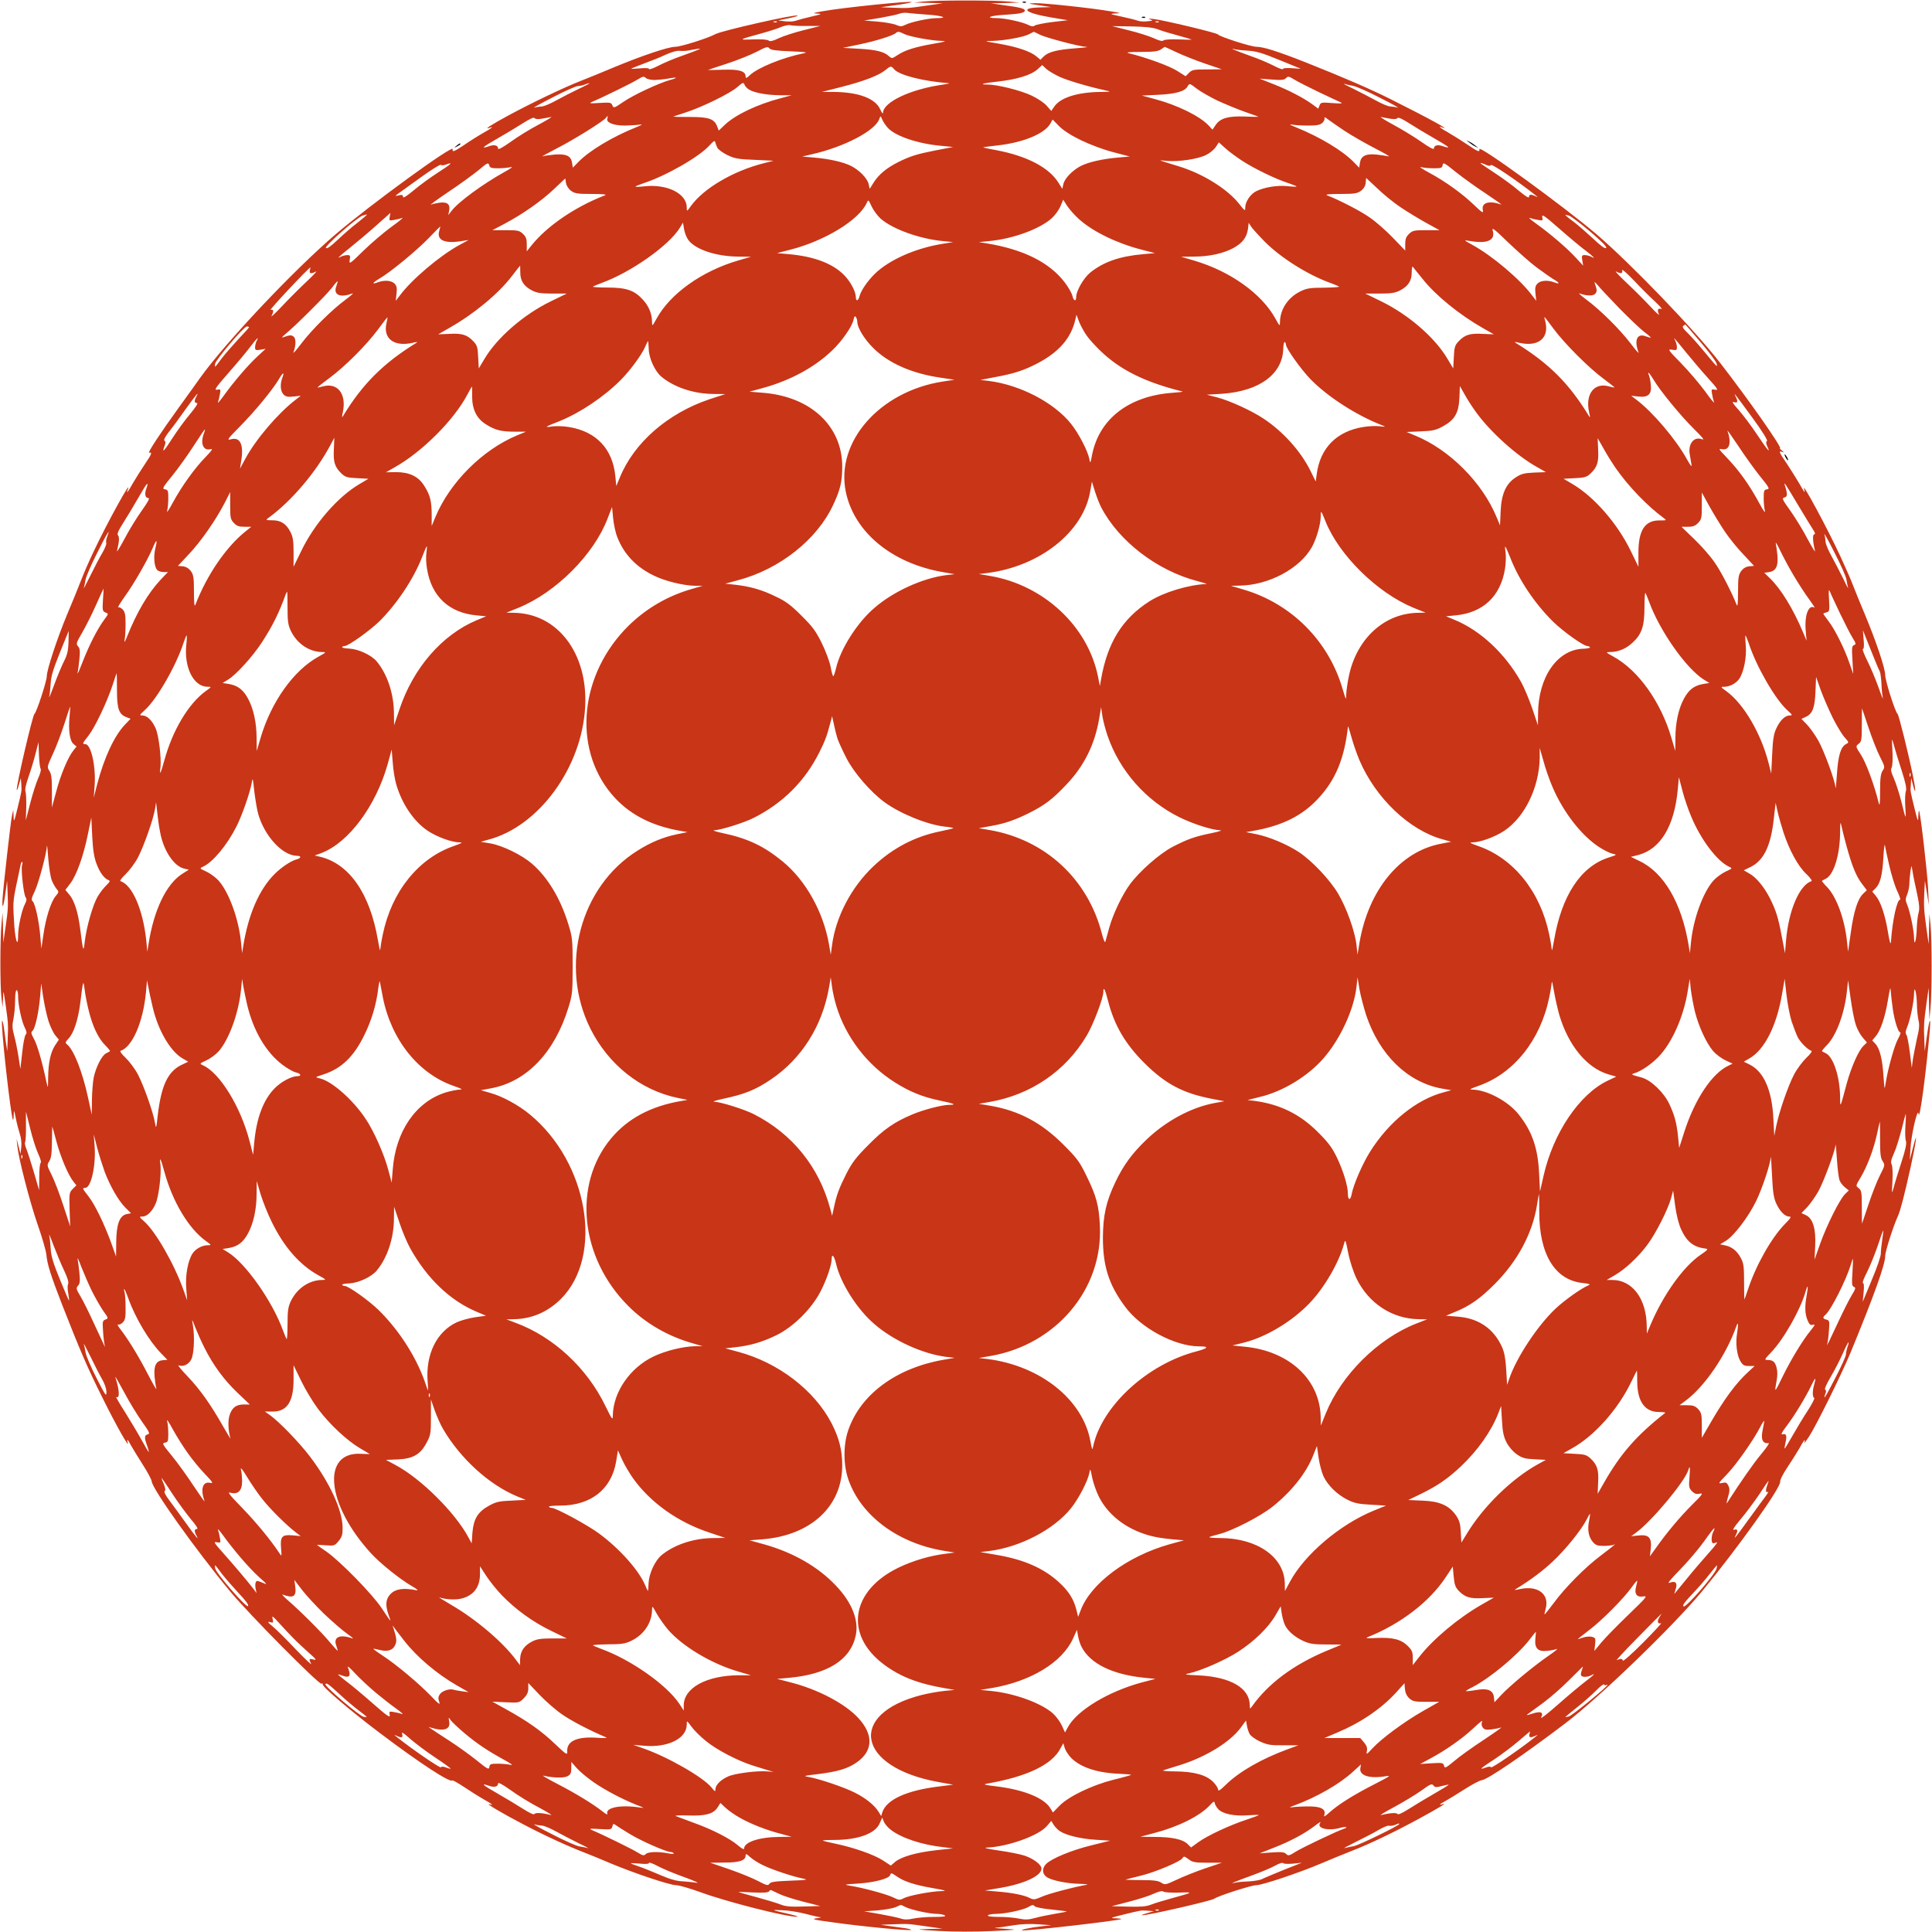 <?xml version="1.0" encoding="utf-8"?>
<!-- Generator: Adobe Illustrator 22.0.0, SVG Export Plug-In . SVG Version: 6.00 Build 0)  -->
<svg version="1.1" id="Calque_1" xmlns="http://www.w3.org/2000/svg" xmlns:xlink="http://www.w3.org/1999/xlink" x="0px" y="0px"
	 viewBox="0 0 1280 1280" style="enable-background:new 0 0 1280 1280;" xml:space="preserve">
<style type="text/css">
	.st0{fill:#C93517;}
</style>
<g transform="translate(0,1280) scale(0.1,-0.1)">
	<path class="st0" d="M6120,12790l-65-7l95-2l95-3l-105-15c-125-18-124-18-225-14l-80,3l99,14c54,7,101,16,105,20
		c11,11-465-37-592-61c-62-11-67-13-32-15c35-1,30-4-40-20c-44-10-91-23-105-28s-45-6-70-3l-45,6l70,14c39,8,65,16,59,18
		c-25,8-501-100-544-123c-49-27-230-84-266-84c-46,0-221-59-404-135c-74-31-173-72-220-90c-111-43-324-145-480-229
		c-118-64-169-97-127-83c32,12,17-1-40-33c-32-18-91-55-130-82c-66-44-78-48-74-26c5,33-547-369-774-563c-280-239-734-721-901-955
		c-16-23-79-111-140-195c-121-167-208-300-196-298c22,4,18-8-26-73c-27-40-64-99-82-130c-31-56-46-75-34-43c35,91-139-224-226-410
		c-29-60-67-148-85-195s-58-145-89-218c-67-160-136-370-136-412c0-32-68-241-82-250c-12-9-120-470-117-504c1-6,7,9,14,34l13,45l3-40
		c3-49,4-40-25-160c-22-91-25-96-26-55l-2,45l-9-40c-9-45-56-460-62-547c-5-82,6-61,19,35l11,82l3-70c4-105,4-121-13-235l-15-105
		l-2,100l-3,100l-7-75c-10-100-10-419,0-495l7-60l3,60c2,60,2,60,17-40c17-122,18-130,14-230l-3-80l-9,60c-4,33-11,80-14,103
		c-4,24-9,42-11,39c-12-11,58-642,72-656c2-2,5,13,5,35c1,34,3,31,14-26c7-36,20-83,27-105c8-23,12-60,9-85l-5-45l-13,50l-13,50
		l5-49c9-84,81-365,135-521c29-82,54-170,57-195c6-67,28-136,103-330c121-309,169-421,271-625c87-176,181-342,165-292
		c-9,28,2,20,20-16c9-17,44-74,77-126c33-51,61-103,62-115c2-48,292-455,521-731c126-152,589-619,604-610c6,4,9,2,8-4
		c-4-16,184-176,383-326c260-196,460-327,476-311c3,3,37-17,77-43c39-26,97-63,129-81c58-32,71-44,40-34c-36,12,81-58,219-130
		c144-76,303-149,413-191c33-13,110-44,170-70c153-64,393-145,435-145c19,0,91-21,160-46c173-64,575-166,643-163c12,0-16,9-63,20
		c-114,26-116,27-35,23c39-1,106-12,149-23c44-12,89-22,100-23c12,0,1-4-24-7c-38-5-21-10,115-28c183-26,505-57,512-49
		c3,2-15,7-39,11c-23,3-70,10-103,14l-60,9l80,3c101,4,100,4,225-14l105-15l-95-2c-89-3-85-4,68-13c99-6,237-6,350-1
		c179,9,183,9,92,15c-52,3-81,6-64,7s69,8,115,16c55,9,114,11,169,7l85-6l-71-8c-65-7-143-24-119-26c45-4,644,65,654,75
		c2,2-16,4-40,5c-38,0-30,4,56,25c120,29,111,28,160,25l40-3l-45-13c-25-7-40-13-34-14c31-3,463,96,480,110c21,17,245,89,276,89
		c40,0,282,81,433,145c61,26,148,62,195,80c119,46,276,121,443,211c142,77,200,113,165,101c-29-10-20,1,15,19c17,9,74,44,126,77
		c51,33,105,62,119,63c37,4,271,163,552,376c223,169,715,644,904,872c242,293,527,693,520,729c-2,11,18,50,45,91c26,39,63,97,81,128
		c32,59,44,72,34,41c-3-10,10,7,30,37c50,77,215,411,277,560c159,387,229,582,229,640c0,29,55,201,85,265c16,36,43,140,84,325
		c37,169,48,256,17,135l-23-90l4,70c4,93,49,286,54,235c6-56,50,271,74,550c9,105-3,82-19-36l-14-99l-3,75c-4,96-3,114,14,240
		l15,105l2-105l3-105l7,75c10,98,10,465,0,555l-7,70l-3-100l-2-100l-15,105c-17,126-18,144-14,240l4,75l13-80l13-80l-5,110
		c-5,106-51,505-60,514c-2,2-4-16-5-40c0-38-4-30-25,56c-29,120-28,111-24,160l2,40l13-50c19-71,18-29-1,63c-28,141-94,406-102,412
		c-15,10-82,220-82,257c0,45-59,221-135,403c-31,74-68,164-81,199c-13,34-50,118-81,185c-85,184-263,514-240,444c11-33-1-18-33,40
		c-18,31-55,89-81,129c-54,79-57,88-31,79c14-5,14-4-2,9c-11,8-17,15-13,15c18,0-209,324-396,565c-169,219-593,659-822,855
		c-214,182-778,593-774,562c4-22-8-18-73,26c-40,27-99,64-130,82c-54,30-77,49-43,36c68-26-88,60-340,186c-131,66-311,144-560,243
		c-190,75-285,105-331,105c-35,0-245,67-255,82c-6,10-360,95-426,102c-32,4-40,3-23-3c22-7,20-8-17-12c-24-3-53-1-65,4
		c-13,5-61,17-108,27c-79,17-82,19-40,21c41,1,38,3-32,14c-126,22-440,55-499,54c-54-2-54-2,26-14l80-12l-70-2c-146-3-107-37,77-68
		l103-17l-103-12c-57-7-109-18-116-23c-9-8-22-7-44,4c-39,20-155,45-209,45c-83,0-42,17,55,22c97,6,132,13,132,28c0,13-35,22-135,35
		l-90,13l95,2l95,3l-75,7C6587,12799,6208,12799,6120,12790z M6143,12703c98-6,145-23,65-23c-54,0-170-25-209-44c-26-13-34-13-64,0
		c-19,7-73,17-122,21l-88,7l103,17c57,10,115,22,130,28s41,8,57,5C6032,12712,6089,12707,6143,12703z M5147,12654c-3-3-12-4-19-1
		c-8,3-5,6,6,6C5145,12660,5151,12657,5147,12654z M7677,12654c-3-3-12-4-19-1c-8,3-5,6,6,6C7675,12660,7681,12657,7677,12654z
		 M5345,12628h90l-111-28c-60-15-134-39-164-53c-39-19-58-23-67-16c-7,7-49,10-103,8c-101-4-98-2,45,37c55,15,118,35,140,45
		c22,9,49,15,60,12S5296,12627,5345,12628z M7670,12606c25-10,85-28,134-41s90-26,91-27c2-2-37-1-87,1c-52,2-94-1-100-7
		c-7-7-28-2-64,15c-29,13-104,37-165,52l-111,28l128-2C7588,12623,7638,12618,7670,12606z M5990,12575c33-17,181-45,249-46
		c37-1,26-5-55-19c-121-21-191-43-239-76c-35-23-36-23-56-6c-30,29-85,43-199,49l-105,6l110,23c110,23,221,58,240,75
		C5948,12593,5956,12592,5990,12575z M6890,12570c40-20,262-79,310-81c14-1-20-5-75-9c-121-9-180-24-210-54l-22-22l-26,22
		c-38,33-127,63-246,84c-104,18-105,18-46,19c79,2,206,25,242,44c15,8,29,15,31,16C6849,12590,6869,12581,6890,12570z M5237,12460
		c100-4,119-7,88-13c-139-28-304-95-357-145c-22-21-28-22-28-9c0,36-43,49-150,45c-55-1-100-3-100-2s57,20,128,43
		c70,23,159,59,197,79c61,32,72,35,82,22C5106,12469,5138,12464,5237,12460z M7794,12454c42-20,127-54,189-75l112-38l-98-1
		c-88,0-100-2-120-23l-22-22l-57,36c-50,32-207,89-318,116c-25,6-4,9,77,9c86,0,117,4,135,17c13,9,24,16,24,16
		C7717,12490,7752,12474,7794,12454z M4625,12470c-11-5-60-23-110-41c-49-17-118-46-152-64c-35-18-63-28-63-22s-22,8-61,4
		c-33-3-59-4-57-2s40,17,84,34c44,16,110,42,145,59c40,18,77,28,95,25c16-2,49,0,74,6C4638,12480,4650,12481,4625,12470z
		 M8270,12464c51-3,94-15,200-59c74-30,140-57,145-59c6-2-18-1-52,2c-40,3-63,1-63-5s-28,4-62,22c-35,18-103,47-153,64
		c-100,36-147,56-105,45C8194,12470,8234,12466,8270,12464z M7020,12291c59-26,183-63,300-89c45-10,44-10-29-11
		c-153-2-266-38-306-97l-20-29l-30,34c-16,19-62,50-101,68c-71,34-227,73-293,73c-60,0-28,9,73,20c124,14,218,43,259,80l32,29l25-24
		C6944,12332,6984,12308,7020,12291z M5925,12340c35-39,196-79,360-91c11-1-7-5-40-10c-213-30-394-116-395-187c0-9-9,2-19,25
		c-33,71-142,112-304,114h-82l130,33c149,38,247,76,290,111C5902,12365,5903,12365,5925,12340z M4338,12270c26,1,67,5,92,10
		c58,11,64,5,9-10c-72-20-241-98-309-145c-62-42-65-43-73-23c-7,19-13,20-85,16c-60-4-72-3-52,6c76,32,271,128,304,149
		c34,21,42,23,54,11C4286,12276,4311,12270,4338,12270z M8735,12191c66-31,131-62,145-68c20-9,9-10-52-6c-73,6-78,5-86-16l-8-21
		l-34,25c-59,44-158,96-259,136l-96,38l81-6c65-5,83-3,95,10s18,12,54-10C8597,12259,8669,12223,8735,12191z M4962,12207
		c34-22,118-37,206-38h77l-70-19c-158-41-304-111-374-178l-39-37l-10,26c-19,51-54,64-179,64c-62,0-113,1-113,2s37,13,83,28
		c113,37,294,126,342,168c36,31,41,33,47,17C4936,12229,4949,12215,4962,12207z M3834,12211c-44-21-112-56-150-77s-80-39-94-39
		c-14-1-36-4-50-8s40,26,120,67c80,42,156,76,170,76c14,1,34,5,45,10s25,9,30,9C3911,12249,3879,12232,3834,12211z M8065,12134
		c50-23,130-56,180-74c49-17,90-32,92-33c1-2-39-1-90,1c-111,4-162-11-193-56l-21-31l-24,26c-58,63-208,137-359,177l-85,23l110,5
		c118,6,176,23,194,57c11,20,13,20,59-16C7954,12193,8016,12158,8065,12134z M8965,12231c22-4,103-40,180-80c77-39,129-68,115-64
		s-36,7-50,8c-14,0-56,18-94,39s-106,56-150,78c-45,21-72,36-61,33C8916,12241,8943,12235,8965,12231z M3586,12013c22,3,50,9,64,12
		c14,4-22-19-80-50c-58-30-142-82-187-115c-54-38-83-54-83-44c0,21-25,28-61,15c-59-20-40-4,58,52c54,31,129,76,168,101
		c44,28,72,41,76,34S3563,12009,3586,12013z M4024,12016c-11-28,41-48,117-48c39,1,85,4,103,7c17,3,4-5-29-18
		c-159-64-312-156-385-232l-35-36l-5,33c-7,45-39,60-115,54c-33-3-69-8-80-12c-11-3,34,22,100,56c115,59,307,180,320,200
		C4024,12035,4030,12032,4024,12016z M5884,11951c51-54,201-104,351-117l80-8l-115-22c-126-25-169-38-251-79c-75-38-127-81-160-133
		l-27-43l-7,31c-8,38-61,92-115,120c-51,26-143,47-245,56l-80,7l60,14c219,49,426,158,451,236c7,21,8,21,19-5
		C5851,11993,5869,11967,5884,11951z M8908,11933c46-30,136-82,200-115s106-57,92-54s-50,9-80,12c-71,7-103-9-110-54l-5-33l-35,36
		c-73,76-226,168-385,232c-35,14-47,21-28,18c18-4,66-7,108-7c59,0,81,4,96,18c11,10,17,24,14,32s6,5,22-8
		C8813,11998,8862,11964,8908,11933z M9214,12013c23-4,41-2,45,5s32-6,76-34c39-25,114-70,168-101c98-56,117-72,58-52
		c-36,13-61,6-61-15c0-9-29,6-80,42c-44,31-128,83-188,115c-59,32-96,56-82,52C9164,12022,9192,12016,9214,12013z M7164,11870
		c58-28,148-62,211-78l110-29l-80-7c-102-9-194-30-245-56c-54-28-107-82-115-120l-7-31l-27,43c-64,100-209,175-410,213
		c-47,8-86,17-87,18c-2,2,43,8,99,14c167,19,307,77,345,143l16,28l44-45C7046,11935,7099,11901,7164,11870z M4752,11822
		c6-12,36-34,66-49c48-23,71-28,181-32l126-6l-67-17c-200-51-395-165-480-282c-28-39-28-39-28-11c0,92-127,156-277,141
		c-35-4-63-5-63-2c0,2,24,12,53,22c150,49,370,175,438,251c24,27,35,34,37,23C4740,11852,4746,11835,4752,11822z M8231,11734
		c78-51,224-122,307-148c28-10,52-19,52-21c0-3-28-2-63,2c-67,6-148-7-203-33c-39-19-74-70-74-109c0-25-2-24-40,24
		c-78,99-240,200-400,249c-149,46-141,42-80,36c78-7,207,12,260,39c25,12,54,36,65,53l20,31l42-38C8141,11797,8192,11759,8231,11734
		z M3301,11685c29,0,68,4,84,8c17,4-2-10-42-32c-144-80-308-200-352-259l-21-27l6,31c8,41-14,58-64,51c-20-3-46-8-57-13
		c-11-4,41,34,115,84c74,49,164,115,200,144c59,50,65,53,71,34C3245,11688,3254,11685,3301,11685z M9845,11517c66-44,111-76,100-72
		c-78,28-131,13-121-36c4-24-1-21-57,32c-80,77-190,156-297,214c-47,25-71,42-55,38c17-5,55-8,85-8c49,0,55,2,58,22
		c3,19,11,15,85-45C9688,11626,9779,11560,9845,11517z M2955,11710c51,19,36,4-53-53c-48-31-120-83-160-117c-48-40-72-55-72-44
		c0,12-6,15-27,10c-27-6-27-5-8,9c11,8,79,57,150,108c72,52,133,90,136,85S2938,11704,2955,11710z M9845,11708c19-8,28-9,33-1
		c6,9,180-109,292-198c21-17,22-18,3-9c-30,14-43,13-43-5c0-10-25,6-67,41c-36,31-107,83-157,116s-93,62-95,64
		C9803,11724,9819,11720,9845,11708z M3783,11536c25-18,42-21,138-21c73,0,102-3,87-9c-197-76-382-202-486-331l-32-40v46
		c0,36-5,51-26,70c-23,22-34,24-114,24h-88l82,43c123,66,241,149,325,228l76,72l5-31C3753,11570,3767,11548,3783,11536z M9276,11429
		c44-30,120-76,170-104l91-50h-88c-79,0-90-2-113-24c-20-19-26-34-26-68v-43l-81,84c-44,46-113,107-154,135c-62,44-203,116-283,147
		c-15,6,14,9,87,9c95,0,113,3,138,21c18,14,29,32,31,53l3,32l74-69C9165,11513,9233,11458,9276,11429z M5835,11351
		c79-69,256-133,410-148l70-7l-80-13c-176-30-345-106-438-196c-50-49-93-112-103-151c-8-32-24-34-24-3c-1,37-36,103-79,146
		c-76,76-198,122-364,137l-79,7l89,23c227,58,454,196,505,309c11,24,11,24,33-23C5787,11406,5814,11370,5835,11351z M7150,11347
		c91-82,250-159,413-201l89-23l-79-7c-156-14-262-51-350-122c-43-35-93-121-93-161c0-33-17-28-25,7c-4,17-26,56-50,88
		c-101,133-274,220-520,260l-50,8l70,7c158,15,334,80,413,151c22,20,48,56,58,80l18,43l26-41C7085,11414,7120,11373,7150,11347z
		 M2582,11363c-5-25-3-26,29-20c19,3,43,9,54,13s-21-23-72-59c-50-37-134-108-186-159c-90-88-95-91-90-60c5,28,3,32-16,32
		c-12,0-32-5-44-11c-30-16-15-2,73,69c41,33,116,96,165,140c50,44,91,81,91,81C2587,11390,2585,11378,2582,11363z M10506,11139
		c55-42,69-58,35-39c-11,5-30,10-42,10c-19,0-21-4-16-35l6-35l-51,55c-55,60-170,159-263,225c-33,24-51,40-40,36s35-10,54-13
		c32-6,34-5,29,19c-4,22,16,8,114-78C10398,11226,10476,11161,10506,11139z M2430,11376c0-1-28-25-62-52c-35-26-93-77-131-113
		c-46-44-71-61-78-54c-11,11,207,203,244,215c12,3,23,6,25,7C2429,11380,2430,11378,2430,11376z M10535,11266c78-67,113-102,106-109
		s-34,13-84,60c-41,38-99,89-130,113c-32,23-57,44-57,45c0,2,11,0,24-3C10407,11368,10471,11320,10535,11266z M4559,11212
		c45-64,184-111,331-112l85-1l-85-25c-239-70-449-219-540-385c-28-51-30-52-30-24c0,56-21,107-62,151c-56,61-109,79-235,79
		c-56,0-99,3-95,6s30,14,57,24c194,70,445,247,518,364l22,36l7-43C4536,11259,4548,11227,4559,11212z M8380,11198
		c107-107,285-219,435-273c28-10,53-21,57-24s-41-6-100-7c-90,0-114-4-154-23c-85-41-137-120-138-206c0-28-2-27-30,24
		c-91,166-301,315-540,385l-85,25l85,1c102,0,196,21,262,57c60,33,88,70,96,126l5,41l15-24C8297,11286,8338,11241,8380,11198z
		 M2910,11270c-18-62,37-86,150-67l45,7l-61-33c-130-71-316-228-396-336l-26-34l5,47c4,36,2,51-12,66c-20,22-67,26-111,10
		c-44-17-38-4,11,25c71,41,241,181,325,267c41,43,76,78,77,78S2915,11287,2910,11270z M10181,11028c42-31,93-67,113-79
		c42-24,42-35,2-19c-44,16-91,12-111-10c-14-15-16-30-12-66l5-47l-26,34c-80,108-265,264-396,336c-60,33-60,33-21,27
		c119-21,173,3,155,67c-8,26,8,14,103-78C10055,11134,10139,11059,10181,11028z M3447,10995c0-56,24-92,79-120c31-16,59-20,134-20
		h95l-105-51c-180-87-358-242-441-383l-37-62l-4,75c-3,66-7,79-32,105c-41,43-75,54-159,49l-74-3l75,43c162,92,322,224,412,341
		c30,39,55,71,56,71C3446,11040,3447,11020,3447,10995z M9425,10952c87-110,244-237,400-326l72-41l-74,3c-84,5-118-6-159-49
		c-25-26-29-39-32-105l-4-75l-37,62c-84,143-259,294-441,383l-105,51h95c75,0,103,4,134,20c55,28,79,64,79,120c0,25,3,42,7,38
		C9363,11029,9392,10992,9425,10952z M2053,11010c-6-23,8-26,40-9c12,7-15-23-60-65s-119-116-164-164s-77-77-70-65c16,31,14,46-6,40
		c-13-3,242,269,264,282C2057,11030,2056,11021,2053,11010z M10963,10804c34-32,54-55,45-51c-24,8-31-8-17-35c7-13-18,9-55,49
		s-108,111-159,159s-82,82-70,75c32-16,46-14,40,9c-3,10,31-19,75-65C10865,10899,10929,10835,10963,10804z M2228,10903
		c-22-57,26-78,107-47c11,4-9-14-45-41c-92-68-222-197-293-290c-33-44-57-71-53-60c17,45,18,91,2,104c-15,13-26,12-71-4
		c-11-4-4,5,15,21c60,48,270,257,308,306c19,26,37,46,39,45C2238,10935,2234,10920,2228,10903z M10729,10757c64-65,137-135,163-155
		c26-19,46-37,45-39c-2-1-17,3-34,9c-57,22-78-26-47-107c4-11-20,16-53,60c-71,93-201,222-293,290c-36,27-56,45-45,41
		c45-17,91-18,104-2c13,15,12,26-4,71c-4,11,5,4,21-15C10601,10891,10666,10822,10729,10757z M5680,10667c0-38,47-115,105-172
		c100-101,259-171,452-198l87-13l-79-12c-417-65-711-400-641-732c56-267,306-473,646-531l75-13l-60-7c-153-20-345-107-470-215
		c-115-97-227-274-256-401c-7-29-15-53-18-53c-4,0-12,28-18,63c-7,34-33,105-59,157c-39,79-61,109-134,181c-70,70-103,95-171,127
		c-92,45-170,67-269,78l-65,7l85,23c276,73,524,270,630,499c48,102,60,155,60,254c0,270-211,465-528,489l-86,7l98,27
		c177,50,335,136,450,247c66,63,131,157,141,203c5,23,9,27,16,17C5676,10691,5680,10677,5680,10667z M7198,10579c16-24,57-69,89-100
		c132-129,298-211,548-273c5-2-28-6-75-9c-283-23-476-173-524-407c-12-63-13-64-19-30c-11,54-70,168-121,232
		c-113,141-335,257-543,284l-58,7l95,18c129,24,191,44,282,91c144,75,225,168,253,293l7,30l17-46C7159,10644,7181,10603,7198,10579z
		 M2560,10657c-22-100,50-155,170-129c35,8,41,8,26-1c-217-134-356-273-483-483c-8-15-9-8-1,29c24,118-36,194-133,167
		c-18-5-34-8-35-7c-2,1,33,29,78,62c103,76,247,220,323,323c33,45,60,80,62,79C2568,10695,2565,10678,2560,10657z M10294,10620
		c74-99,232-257,328-328c42-31,76-58,74-59c-1-1-17,2-36,7c-97,28-158-50-132-170c8-35,8-41-1-26c-131,215-264,348-483,483
		c-15,9-9,9,26,1c126-27,197,35,167,147C10227,10711,10224,10714,10294,10620z M11266,10534c55-64,102-127,106-141c8-30,12-34-85,82
		c-41,50-91,105-111,124c-26,25-32,37-23,43c6,4,13,8,13,8C11167,10650,11212,10598,11266,10534z M1650,10632c0-3-31-37-69-77
		c-37-40-87-97-111-128c-23-32-43-57-45-57c-1,0-1,9,0,19c2,25,191,248,210,248C1643,10637,1650,10635,1650,10632z M1700,10541
		c-5-11-10-30-10-42c0-19,4-21,35-16l35,6l-55-51c-60-55-159-170-225-263c-24-33-40-51-36-40s10,35,13,54c6,32,5,34-19,29
		c-22-4-8,16,78,114c58,66,123,144,145,174C1703,10561,1719,10575,1700,10541z M11171,10465c40-49,105-126,146-171
		c64-71,70-81,46-76c-25,5-26,3-20-29c3-19,9-43,13-54s-23,21-59,72c-37,50-108,134-159,186c-88,90-91,95-60,90c28-5,32-3,32,16
		c0,12-5,32-11,44C11084,10572,11085,10570,11171,10465z M4298,10489c1-62,40-147,83-184c85-71,216-115,348-115l76-1l-104-34
		c-277-93-501-288-595-520l-23-55l-6,63c-17,182-126,299-309,328c-35,6-83,7-108,4c-58-9-52-4,45,34c137,55,294,160,406,272
		c64,64,142,170,164,223c8,20,17,36,18,36C4295,10540,4297,10517,4298,10489z M8520,10516c0-24,102-167,164-230
		c115-117,304-238,471-303c28-11,28-12-15-7c-25,3-73,1-108-5c-176-28-285-139-308-310l-7-51l-36,73c-65,130-181,258-309,343
		c-77,52-226,120-307,141l-70,18l100,6c249,17,403,130,407,300c1,26,5,46,10,43C8516,10531,8520,10523,8520,10516z M1870,10296
		c-16-44-12-91,10-111c15-14,30-16,66-12l47,5l-34-26c-118-91-264-262-334-392l-35-65l7,45c20,114-5,168-69,149c-27-7-20,3,60,84
		c101,102,216,242,258,312C1874,10334,1887,10340,1870,10296z M10955,10285c42-72,179-239,267-326c58-57,74-77,54-69
		c-53,20-93-30-81-100c3-19,8-48,11-65c4-23-3-15-29,31c-72,132-229,316-336,396l-34,26l47-5c66-8,90,15,83,77c-2,25-8,53-12,63
		C10911,10346,10928,10330,10955,10285z M3128,10175c0-87,29-147,91-186c60-38,100-49,191-49h75l-58-24c-230-95-448-313-543-543
		l-24-58v75c0,91-11,131-49,191c-39,63-99,91-188,91l-66-1l56,32c183,102,396,315,484,484c16,29,29,53,30,53S3128,10211,3128,10175z
		 M9780,10068c94-130,270-289,406-364l56-32l-79-3c-66-3-86-9-121-32c-65-42-95-110-100-225l-4-93l-22,53c-94,230-313,450-542,543
		l-55,23l93,4c80,3,101,8,147,33c79,43,105,88,110,188l3,79l32-56C9721,10155,9755,10102,9780,10068z M1300,10171c-14-27-13-41,5-41
		c9,0-8-28-45-72c-34-40-86-112-117-160c-57-89-72-104-53-53c8,20,8,30,0,35c-7,4,3,25,27,56c22,27,72,95,112,152
		C1298,10184,1324,10215,1300,10171z M11609,10034c66-90,104-152,98-156c-8-5-7-15,1-34c25-53,5-31-65,74c-39,59-95,133-124,166
		c-39,43-47,57-31,52c25-8,28,3,11,37C11480,10209,11495,10190,11609,10034z M1350,9926c-24-65-3-114,44-102c19,5,12-6-33-53
		c-73-75-158-194-216-301c-25-47-42-71-38-55c5,17,8,55,8,85c0,49-2,55-22,58s-16,12,48,90c39,48,103,137,142,198
		c40,62,73,111,75,109C1359,9954,1356,9941,1350,9926z M11662,9643c60-74,64-82,45-85c-20-3-22-9-22-58c0-30,3-68,8-85
		c4-17-10,1-31,40c-72,134-141,230-230,322c-46,48-48,52-23,47c49-10,64,43,36,121c-4,11,28-34,72-100
		C11560,9779,11626,9688,11662,9643z M2212,9825c-5-86,6-119,49-161c26-25,39-29,105-32l75-4l-61-36c-143-85-297-262-384-442
		l-51-105v95c0,75-4,103-20,134c-28,56-64,79-121,79c-42,0-45,2-28,14c154,111,318,305,414,486c14,26,25,47,25,47
		S2214,9866,2212,9825z M10700,9705c86-125,214-258,325-339c18-13,16-14-28-14c-98,2-142-64-142-212v-95l-51,105
		c-87,180-241,357-384,442l-61,36l75,4c66,3,79,7,105,32c43,41,54,75,49,159l-3,74l41-72C10648,9785,10682,9731,10700,9705z
		 M7295,9440c117-225,370-420,638-490c39-10,67-19,60-19c-123-6-283-55-378-115c-181-116-279-276-321-521l-7-40l-13,65
		c-68,332-359,603-713,664l-76,13l59,7c347,45,633,272,679,541l11,64l21-67C7267,9505,7285,9459,7295,9440z M969,9561
		c-13-36-6-61,15-61c10,0-6-29-44-82c-33-46-85-130-115-188c-31-58-54-94-50-80c15,62,17,91,7,103c-8,9,1,30,34,82
		c25,39,70,114,101,168C973,9601,989,9620,969,9561z M11918,9445c43-71,86-142,96-157c12-19,14-28,6-28c-13,0-10-50,5-110
		c4-14-19,22-50,80c-30,58-82,142-114,187c-53,74-57,82-39,87c21,5,22,22,3,81C11817,9613,11826,9599,11918,9445z M1525,9451
		c0-81,2-92,24-115c19-21,34-26,70-26h46l-40-32c-129-104-255-289-331-486c-6-15-9,14-9,87c0,95-3,113-21,138c-14,18-32,29-53,31
		l-32,3l74,79c79,84,175,222,235,337c20,40,37,73,37,73S1525,9500,1525,9451z M11429,9276c29-43,84-111,123-151l69-74l-32-3
		c-21-2-39-13-53-31c-18-25-21-43-21-138c0-73-3-102-9-87c-31,80-103,221-147,283c-28,41-89,110-135,154l-84,81h43c34,0,49,6,68,26
		c22,23,24,34,24,113v88l50-91C11353,9396,11399,9320,11429,9276z M4090,9241c44-114,127-200,245-256c75-36,194-65,272-66h48l-68-20
		c-162-46-305-129-423-245c-322-318-372-803-114-1113c110-132,262-213,465-247l40-7l-69-14c-91-19-172-52-261-108
		c-381-237-521-763-314-1179c120-240,333-409,579-460l65-13l-40-7c-202-34-356-116-467-249c-255-307-205-790,114-1109
		c114-115,263-201,425-247l68-20h-48c-80-1-198-30-277-68c-157-75-268-237-270-393c0-31-5-25-49,65c-122,252-344,458-595,551l-61,23
		l50,1c118,2,223,47,311,134c285,285,182,902-205,1222c-76,63-184,122-266,144l-59,17l69,13c235,44,420,238,511,535
		c26,84,28,101,28,275s-2,191-28,275c-52,171-137,313-243,404c-65,56-193,119-273,133l-65,11l47,13c338,87,625,481,645,884
		c18,352-183,616-472,620l-50,1l82,33c248,102,499,354,589,592l29,75l7-73C4066,9327,4078,9270,4090,9241z M8783,9343
		c91-224,343-471,580-569l82-33l-50-1c-224-3-408-172-459-422c-9-42-16-96-17-120c0-40-2-37-25,41c-93,316-339,562-655,655l-84,25
		l55,1c196,2,404,114,483,258c30,55,57,150,57,201C8750,9422,8752,9420,8783,9343z M710,9245c-6-16-9-34-6-42c3-7-9-37-26-66
		c-17-28-53-97-80-152s-46-91-43-80c4,11,9,36,12,55s37,99,77,177C710,9270,735,9309,710,9245z M12233,8961c3-20,8-45,11-56
		c4-11-11,16-32,61c-22,44-57,112-78,150s-39,80-39,94c-1,14-4,36-8,50s26-40,66-119C12194,9062,12230,8981,12233,8961z M1029,9166
		c-13-52-7-119,11-141c7-8,26-15,43-15h30l-50-52c-82-88-157-215-220-373c-14-35-21-47-18-28c4,18,7,66,7,108c0,59-4,81-18,96
		c-10,11-23,18-30,15s12,29,42,71c63,87,153,245,185,321C1037,9231,1045,9230,1029,9166z M11883,8988c30-51,76-122,102-157
		c25-35,42-60,37-57c-39,24-67-48-59-148l6-71l-23,55c-66,157-148,290-221,360l-36,35l33,5c44,7,60,39,54,110c-3,30-8,66-11,80
		s10-8,29-47C11813,9113,11853,9038,11883,8988z M2825,9138c-4-24-2-71,4-106c29-183,146-292,328-309l64-6l-65-27
		c-229-97-419-317-510-591l-35-104l-1,76c0,132-44,263-115,348c-36,42-121,81-182,84c-28,1-49,5-46,10c2,4,10,7,17,7
		c24,0,166,102,229,163c116,115,227,281,283,425c15,39,29,72,31,72C2830,9180,2828,9161,2825,9138z M10008,9100
		c57-145,162-301,282-419c65-64,201-161,226-161c7,0,15-4,18-8c3-5-17-9-43-10c-172-4-300-187-301-431l-1-76l-37,110
		c-21,61-54,140-74,176c-107,191-272,344-445,414l-53,22l63,6c182,17,299,126,328,309c6,35,7,83,4,108
		C9966,9198,9971,9192,10008,9100z M682,8825c-4-69-3-75,17-83c21-8,21-8-8-47c-47-64-98-165-142-276c-22-57-38-93-35-79s8,55,12,93
		c5,54,4,71-9,85c-14,16-12,23,26,88c23,40,65,122,92,183s50,111,51,111S685,8866,682,8825z M12191,8735c32-66,69-139,83-161
		c23-37,24-43,9-48c-14-6-15-19-10-99l5-92l-24,69c-33,97-97,226-139,280c-19,25-35,48-35,50s10,6,21,9c20,5,21,11,17,84
		c-4,61-3,73,6,53C12129,8866,12160,8801,12191,8735z M1905,8772c0-91,4-114,23-154c42-84,121-137,207-138c28,0,27-2-24-30
		c-166-91-315-301-385-540l-25-85l-1,85c0,102-21,196-57,262c-32,59-68,86-125,96l-43,7l37,23c54,33,163,154,223,246
		c71,109,115,198,158,319c4,9,8,17,9,17C1904,8880,1905,8832,1905,8772z M10925,8815c70-194,247-445,364-518l36-22l-43-7
		c-57-10-93-37-125-96c-36-66-57-160-57-262l-1-85l-25,85c-70,239-219,449-385,540c-51,28-52,30-24,30c56,0,107,21,151,62
		c61,56,79,109,79,235c0,56,3,99,6,95S10915,8843,10925,8815z M454,8547c-2-58-8-85-30-128c-15-30-45-101-66-159s-36-91-32-75
		c4,17,8,57,10,90c2,45,18,95,61,202c32,79,58,143,58,143S455,8587,454,8547z M12454,8352c4-7,9-43,11-80c1-37,6-80,9-97
		c4-16-9,15-28,70c-20,55-53,135-75,178c-21,42-34,77-29,77c7,0,9,23,5,63l-5,62l52-130C12422,8424,12449,8359,12454,8352z
		 M1234,8527c-15-150,49-277,141-277c28,0,28,0-11-28c-115-83-221-261-275-459c-24-89-34-106-26-48c7,62-11,213-32,260
		c-23,52-57,85-88,85c-21,0-19,3,17,36c79,71,206,292,255,442c10,29,19,52,21,52C1239,8590,1238,8562,1234,8527z M11586,8538
		c49-152,175-370,254-442c36-33,38-36,17-36c-31,0-65-34-90-89c-16-35-22-76-26-171l-6-125l-17,67c-50,198-166,396-281,479
		c-39,28-39,29-13,29c36,0,79,23,100,54c30,46,49,145,42,218c-3,38-4,68-2,68S11576,8566,11586,8538z M775,8227c0-125,13-160,64-179
		l26-10l-37-39c-71-74-138-219-184-394l-23-90l6,81c9,128-24,274-62,274c-21,0-20,4,22,57c44,58,120,218,158,331c14,45,27,82,28,82
		S775,8289,775,8227z M12143,8043c26-51,60-108,77-127c31-35,31-35,10-46c-35-19-52-77-60-200c-4-63-8-104-9-90
		c-2,44-75,243-114,313c-21,37-55,85-75,106l-37,38l30,14c44,21,59,61,63,169l4,95l32-90C12082,8176,12118,8094,12143,8043z
		 M461,8055c-9-92,1-164,26-184l20-17l-20-25c-35-42-87-166-115-275l-28-104v108c0,85-3,114-17,135c-16,25-15,28,22,109
		c22,46,56,136,77,201c20,64,38,116,39,115C466,8116,464,8088,461,8055z M7338,7925c80-233,256-431,477-540c92-45,215-84,270-86
		c16,0-10-9-60-19c-111-23-154-38-257-91c-86-45-219-162-282-248c-51-69-112-197-137-287c-12-43-24-86-26-94c-3-8-13,17-23,55
		c-93,362-376,623-745,686l-70,12l72,13c94,16,161,38,258,86c106,53,158,92,252,192c116,122,186,264,215,433l13,78l8-55
		C7307,8030,7323,7969,7338,7925z M12379,7980c23-69,57-156,76-193c33-66,34-69,18-93c-13-20-17-51-17-137c0-82-3-102-9-77
		c-27,113-84,268-117,318c-37,57-37,57-16,74c19,14,21,26,21,126c0,61,1,110,1,109C12337,8106,12356,8049,12379,7980z M5549,7905
		c8-22,34-80,59-128c48-95,160-224,251-291c105-77,287-151,404-163c31-3,56-8,53-10c-2-2-44-12-92-22c-165-34-311-111-437-230
		c-147-139-250-335-275-526l-8-60l-12,70c-38,215-154,422-306,547c-124,102-231,153-396,188c-47,10-73,19-59,19c45,2,196,49,262,82
		c194,98,340,244,435,434c39,78,49,105,73,195l12,45l12-55C5531,7970,5542,7927,5549,7905z M9006,7765c107-252,331-465,549-525
		l59-17l-67-13c-271-51-480-305-540-655l-13-80l-7,64c-10,91-66,247-123,343c-57,94-173,216-259,273c-80,52-194,100-280,118l-70,14
		l40,7c195,33,330,99,437,214c117,125,175,266,199,480c0,4,11-29,23-73S8990,7803,9006,7765z M12598,7698c28-86,35-124,29-140
		c-5-13-7-59-4-103c6-93,5-92-27,38c-14,54-36,122-49,151c-18,40-22,58-14,71c5,10,8,57,5,109c-5,91-5,91,9,41
		C12554,7838,12577,7762,12598,7698z M269,7707c5-5-2-33-16-63c-13-29-37-104-53-166l-29-113l3,85c1,47-1,94-5,106
		c-5,13,3,49,21,100c15,43,36,112,46,153l19,74l3-84C260,7753,265,7711,269,7707z M10287,7583c71-165,190-318,306-394
		c32-21,72-41,90-45c32-7,31-7-27-26c-184-60-310-252-360-548c-8-47-14-75-15-62s-8,58-17,100c-58,284-236,506-471,587
		c-56,20-62,24-36,24c52,1,147,36,208,76c137,91,233,288,236,485v65l25-88C10239,7709,10266,7630,10287,7583z M2625,7604
		c38-131,117-247,210-309c61-40,156-75,208-76c26,0,20-4-36-24c-235-81-413-303-471-587c-9-42-16-87-17-100s-7,15-15,62
		c-53,312-192,511-389,555l-30,7l46,17c179,69,359,311,437,587l27,98l7-86C2605,7700,2616,7635,2625,7604z M12657,7658c-3-8-6-5-6,6
		c-1,11,2,17,5,13C12659,7674,12660,7665,12657,7658z M1710,7410c41-148,161-279,258-280c30,0,28-16-4-24c-37-10-99-51-145-97
		c-101-101-173-265-207-474l-8-50l-7,70c-15,155-79,331-148,410c-19,21-55,48-81,60c-47,22-47,22-23,33c66,30,160,144,222,267
		c37,73,89,223,100,285c7,42,8,39,18-55C1692,7500,1703,7435,1710,7410z M11206,7387c63-151,171-293,249-329c24-11,24-11-23-33
		c-26-12-62-39-81-60c-69-79-133-255-148-410l-7-70l-8,50c-46,282-164,484-327,561l-56,27l47,12c149,38,242,192,264,438l7,78l23-88
		C11158,7515,11185,7435,11206,7387z M1061,7286c22-122,92-226,160-241l30-7l-43-27c-106-67-189-240-224-466l-8-50l-7,75
		c-22,204-92,366-170,392c-7,2,7,22,33,46c25,24,62,73,82,111c39,75,101,250,113,321l7,45l8-70C1046,7377,1054,7318,1061,7286z
		 M11816,7285c39-119,99-228,152-276c26-25,40-45,33-47c-79-26-151-193-168-392l-7-85l-22,115c-24,126-38,169-79,251
		c-37,72-88,135-134,161l-38,22l47,23c86,43,133,141,152,320l12,104l13-58C11784,7391,11802,7329,11816,7285z M640,7076
		c22-59,52-98,81-108c10-4,6-12-17-34c-17-16-42-49-57-74c-32-55-74-201-85-295c-9-78-11-75-31,83c-14,108-38,184-71,224l-27,32
		l32,42c42,54,89,186,117,326l23,111l6-124C616,7166,623,7120,640,7076z M12235,7190c35-127,63-196,100-244l33-44l-24-23
		c-36-34-62-115-82-257l-18-127l-7,65c-15,149-69,298-133,364c-20,20-35,39-33,40c2,2,14,9,27,15c51,27,91,154,93,299
		c1,82,2,84,11,42C12207,7295,12222,7237,12235,7190z M12517,7065c14-60,37-136,52-167c15-32,24-58,20-58c-21,0-51-135-61-280
		c-2-23-9-2-20,66c-19,114-49,203-82,241l-22,26l22,22c31,32,45,84,52,205c3,58,8,94,10,80S12503,7126,12517,7065z M344,6965
		c9-22,24-47,33-57c14-16,13-20-9-46c-31-37-65-144-81-258l-13-89l-7,81c-8,100-34,219-51,233c-10,8-7,23,15,68c24,51,77,246,80,299
		c1,10,5-28,9-87C325,7051,335,6986,344,6965z M146,7067c-8-32,11-196,24-212c8-10,7-22-5-45c-21-40-45-151-45-207c0-83-17-41-25,60
		c-10,152-10,163,14,277c12,58,24,115,27,128c2,12,7,22,10,22C150,7090,150,7080,146,7067z M12696,6903c20-92,23-120,15-151
		c-6-21-11-67-12-103c-2-76-17-129-18-62c-1,52-26,171-45,218c-13,31-13,39,0,70c7,19,14,50,14,68c0,19,3,56,7,83c6,40,8,43,11,19
		C12670,7029,12682,6964,12696,6903z M5541,6135c62-206,206-393,391-508c97-61,182-95,292-118c97-20,118-29,64-29
		c-46,0-170-32-245-64c-116-49-187-97-288-200c-83-83-109-117-147-191c-49-97-65-140-83-225l-12-55l-12,45c-74,279-252,499-508,629
		c-66,33-217,80-262,82c-14,0,12,9,59,19c143,30,217,60,320,130c201,137,337,351,382,605l12,70l8-60C5516,6232,5529,6174,5541,6135z
		 M9051,6075c88-263,272-443,496-486l68-12l-47-13c-181-46-367-196-492-396c-51-82-110-219-121-280c-8-44-25-41-25,4
		c0,52-30,149-72,238c-33,68-57,100-127,170c-118,118-250,183-416,206l-50,6l80,20c154,36,321,138,425,258c111,128,201,324,217,472
		l7,63l13-80C9015,6201,9035,6125,9051,6075z M1637,6145c41-174,125-317,235-400c32-24,71-46,88-50c35-8,40-25,8-25
		c-38-1-104-36-147-79c-76-76-122-198-137-364l-7-78l-24,92c-59,227-196,450-308,501c-24,11-24,11,23,33c26,12,62,39,81,60
		c69,79,133,255,148,410l7,70l8-50C1617,6238,1628,6184,1637,6145z M2536,6195c55-282,235-509,471-590c56-20,62-24,36-24
		c-17-1-58-9-91-19c-197-62-331-257-350-510l-7-87l-23,86c-28,104-94,253-148,334c-84,128-226,253-307,271c-32,7-31,7,27,26
		c119,39,201,118,271,263c47,95,79,203,91,307c5,35,9,54,11,43S2528,6239,2536,6195z M10331,6075c60-201,180-348,322-392l55-16
		l-57-27c-188-90-361-347-425-632l-23-102l-6,120c-8,168-46,278-135,390c-68,87-210,163-305,165c-26,0-20,4,36,24
		c235,81,413,303,471,587c9,42,16,87,17,100s7-15,15-62C10304,6184,10320,6114,10331,6075z M11230,6095c25-98,76-208,121-260
		c19-21,55-48,81-60l47-22l-25-12c-110-50-226-223-296-443l-33-103l-7,70c-9,93-24,148-59,222c-36,76-121,157-182,174
		c-72,19-74,21-47,29c41,12,109,58,157,107c91,94,168,268,195,439l13,79l7-70C11207,6207,11219,6139,11230,6095z M11870,6033
		c12-36,30-83,40-104c18-35,66-83,91-91c7-2-7-22-33-46c-25-24-62-73-82-111c-40-77-98-244-118-341l-13-65l-6,115
		c-9,186-63,309-155,356l-41,20l38,22c99,57,179,214,215,423l18,104l12-107C11843,6149,11858,6070,11870,6033z M589,6100
		c25-101,62-178,107-224c20-20,35-39,33-40c-2-2-14-9-27-15c-28-15-66-90-81-159c-6-29-11-97-12-150l-1-97l-24,110
		c-37,172-94,318-140,356c-13,10-12,15,10,38c34,35,63,124,77,230c20,161,21,164,30,93C565,6207,578,6143,589,6100z M1011,6130
		c35-154,117-295,198-342l38-22l-48-23c-87-44-130-135-153-325c-11-97-12-100-19-58c-12,71-74,246-113,321c-20,38-57,87-82,111
		c-26,24-40,44-33,46c78,26,149,190,168,387l7,80l9-45C987,6235,1000,6177,1011,6130z M12295,6011c9-29,30-67,46-85l28-33l-23-22
		c-32-30-80-138-110-246c-47-175-44-169-45-88c-2,130-44,258-93,284c-13,6-25,13-27,15c-2,1,13,20,33,40c64,66,118,214,133,364l7,65
		l17-121C12270,6118,12285,6040,12295,6011z M321,6036c12-37,33-81,46-96l23-28l-24-36c-30-45-46-114-47-214c-1-75-1-76-11-32
		c-28,134-62,250-83,287c-19,35-21,44-10,53c18,15,42,123,51,230l7,85l13-90C294,6146,309,6074,321,6036z M12541,6110
		c12-78,35-150,49-150c5,0-2-19-15-43c-24-42-68-201-82-293c-7-47-8-45-14,41c-7,115-25,188-53,218l-22,24l22,26
		c33,38,63,127,82,241c14,84,17,94,19,56C12529,6205,12535,6151,12541,6110z M7341,6169c42-163,114-286,243-414
		c137-136,252-197,440-234l88-17l-66-12c-154-29-320-118-450-242c-95-91-152-168-206-281c-62-130-82-221-83-369
		c0-188,39-312,147-457c104-142,330-263,491-263c67,0,61-12-17-33c-327-84-631-365-686-632c-5-26-7-21-18,38
		c-51,275-331,498-680,543l-59,7l76,13c436,75,747,444,726,863c-6,134-24,199-89,331c-45,93-62,116-152,206
		c-146,146-294,225-484,258l-77,13l70,12c274,47,506,205,646,442c43,73,109,246,109,288C7310,6268,7322,6245,7341,6169z M12700,6150
		c0-36,5-84,10-107c8-33,6-60-10-125c-10-46-22-108-27-138l-7-55l-13,103c-7,57-17,110-23,117c-7,9-6,23,5,49c20,48,45,167,46,219
		C12682,6282,12698,6226,12700,6150z M120,6198c0-57,24-168,45-208c12-24,14-35,5-45c-7-8-17-62-23-120l-12-107l-13,84
		c-7,45-20,108-29,140c-12,45-13,66-4,108c6,28,11,82,11,120c0,40,4,70,10,70S120,6221,120,6198z M253,5156c15-31,22-58,16-61
		c-5-4-9-45-9-93l-1-87l-34,117c-19,64-41,133-49,153c-9,21-13,42-10,47c4,6,7,54,6,107v96l28-112C215,5261,239,5186,253,5156z
		 M12624,5343c-3-43-2-88,3-101c6-16-1-54-29-140c-21-64-44-139-51-167c-14-50-14-50-9,41c3,52,0,99-5,109c-8,14-4,32,14,72
		c14,29,36,101,51,158c14,58,27,105,28,105C12628,5420,12627,5385,12624,5343z M12456,5251c0-94,3-124,17-144c16-25,16-28-18-94
		c-19-37-53-124-76-193s-42-126-43-127c0-1-1,48-1,109c0,99-2,112-21,126c-20,16-20,16,13,71c44,73,87,188,109,289c9,45,18,82,19,82
		C12455,5370,12456,5317,12456,5251z M374,5237c27-102,79-225,113-266l19-24l-24-24c-23-23-24-29-21-136l4-112l-46,140
		c-25,77-60,168-78,203c-30,60-31,63-15,88c13,19,17,50,18,129c1,57,2,103,2,102C347,5336,360,5291,374,5237z M694,5035
		c37-96,91-190,136-235l38-38l-29-6c-47-9-68-68-69-186l-1-95l-34,95c-47,127-104,245-148,303c-42,53-43,57-22,57
		c38,0,71,146,62,274l-6,81l23-90C657,5146,680,5074,694,5035z M12188,4979c6-15,22-35,36-46l25-20l-24-23c-35-33-122-206-166-330
		l-37-105l4,90c6,114-15,182-61,204l-30,14l37,38c20,21,54,69,75,106c36,65,111,267,114,308c1,11,5-32,9-95S12182,4993,12188,4979z
		 M147,5128c-3-8-6-5-6,6c-1,11,2,17,5,13C149,5144,150,5135,147,5128z M11767,4829c24-54,59-89,87-89c16,0,11-10-31-52
		c-88-91-190-272-242-430c-13-38-23-68-24-68s-2,53-2,118c0,99-3,123-21,156c-24,47-59,76-105,85l-33,7l38,23c55,34,150,159,201,264
		c41,85,93,241,97,291c1,11,4-42,8-119C11745,4905,11751,4865,11767,4829z M1089,5037c54-198,160-376,275-459c38-27,38-28,12-28
		c-36,0-79-23-100-54c-31-48-49-144-42-231l6-80l-25,70c-62,174-186,389-262,455c-32,28-32,30-10,30c31,0,65,33,88,85
		c21,47,39,198,32,260C1055,5143,1065,5126,1089,5037z M1800,4705c82-168,186-286,311-355c51-28,52-30,24-30c-86-1-165-54-207-138
		c-19-40-23-63-23-154c0-59-3-104-6-100s-14,30-24,57c-69,192-248,446-363,517l-37,23l43,7c57,10,93,37,125,96c36,66,57,160,57,262
		l1,85l25-85C1740,4843,1773,4760,1800,4705z M11137,4657c38-84,83-120,162-129c21-3,17-8-33-42c-115-79-248-266-332-466l-23-55
		l-1,47c-1,182-94,307-227,308h-38l53,31c70,41,153,118,214,199c56,73,140,239,160,314l13,48l13-98
		C11106,4754,11121,4693,11137,4657z M10198,4773c-1-282,103-453,286-473c46-5,56-9,41-15c-48-20-157-97-219-155
		c-119-112-260-325-307-465l-14-40l-6,100c-4,72-12,114-27,149c-55,123-156,193-296,203l-76,6l55,23c102,41,169,88,270,189
		c150,151,248,334,278,521c6,41,12,74,13,74S10198,4837,10198,4773z M2717,4531c111-200,264-347,439-421l64-27l-72-10
		c-40-6-95-21-123-34c-131-62-205-210-192-389c5-72,5-73-8-35c-56,177-174,365-315,504c-65,64-201,161-226,161c-7,0-15,3-17,8
		c-3,4,18,8,46,9c61,3,146,42,182,84c71,85,115,216,115,348l1,76l35-104C2665,4643,2697,4567,2717,4531z M12470,4584
		c-5-32-9-72-9-89c1-16-26-95-60-175l-60-145l6,63c4,40,2,62-5,62c-5,0,7,33,28,73c20,40,52,119,71,175c18,56,34,100,36,99
		C12478,4645,12475,4617,12470,4584z M425,4382c23-49,32-79,26-89c-4-8-4-36,1-61c4-25,7-47,5-48c-1-2-28,61-60,139
		c-44,107-59,157-61,202c-2,33-6,74-10,90c-4,17,9-12,28-64C374,4499,405,4423,425,4382z M8987,4330c80-165,237-268,413-270l55-1
		l-72-28c-254-100-494-338-599-594l-33-82l-1,50c-2,253-207,445-506,473l-79,8l73,18c149,37,318,138,436,260
		c101,104,200,276,232,401c7,26,10,17,26-65C8943,4444,8966,4374,8987,4330z M609,4246c22-44,56-103,75-131c35-48,35-50,15-57
		c-20-8-21-14-16-81c2-39,8-81,11-92c8-24-1-6-73,150c-30,66-69,145-87,175c-30,50-31,56-17,72c13,14,14,31,9,85c-4,38-9,79-12,93
		s9-10,25-54C556,4363,587,4291,609,4246z M5539,4428c29-128,141-305,256-402c125-108,317-195,470-215l60-7l-75-13
		c-314-55-551-231-631-469c-33-97-32-231,3-328c84-236,324-415,623-467l80-13l-60-8c-102-12-216-46-310-91c-317-152-363-444-101-641
		c107-81,227-128,401-158l70-12l-70-7c-39-4-107-16-150-27c-494-126-427-478,110-576l100-18l-95-12c-215-26-349-88-375-173l-7-23
		l-17,28c-27,44-85,91-159,128c-72,36-235,91-304,103c-39,6-34,8,60,19c131,16,198,36,257,77c109,75,114,183,13,293
		c-87,96-269,192-451,238l-89,23l79,7c254,23,407,118,442,278c23,101-24,221-131,333c-117,124-282,219-474,273l-98,27l89,7
		c319,27,525,219,525,490c0,101-21,182-71,279c-114,219-353,402-619,473l-85,23l65,7c99,11,177,33,270,78c115,55,237,176,297,293
		c41,80,73,175,73,214S5527,4480,5539,4428z M12273,4370c-5-76-4-90,10-96c13-5,11-13-14-54c-16-26-53-99-82-161
		c-68-146-89-189-81-164c3,11,9,51,11,88c5,63,4,69-16,74c-25,6-27,16-7,32c36,30,137,230,167,329c7,23,13,42,15,42
		C12277,4460,12276,4420,12273,4370z M11970,4220c-14-74-12-125,5-166c12-29,19-35,36-31c17,5,14-2-15-38c-52-63-131-193-187-308
		c-52-107-54-108-39-27c7,35,7,65,0,90c-10,39-25,50-63,50c-18,0-15,7,25,48c84,87,193,278,229,400
		C11977,4295,11982,4286,11970,4220z M850,4198c47-131,138-283,218-365l41-42l-32-3c-43-4-59-37-53-108c3-30,8-66,12-80
		c3-14-21,28-55,93c-63,122-131,233-183,300c-16,20-23,35-16,32c8-3,23,3,33,15c15,16,18,35,17,101c0,44-4,89-7,99c-4,11-4,20-2,20
		S838,4232,850,4198z M1355,3870c57-114,128-211,218-297l82-78h-41c-52,0-80-24-95-78c-10-37-6-103,8-146c3-9-19,27-49,79
		c-82,145-153,245-236,332c-41,43-68,76-59,72c30-11,66,5,84,39c18,35,24,147,11,227c-8,45-7,45,16-15
		C1307,3972,1334,3911,1355,3870z M11509,3970c-12-70-2-149,22-189c16-26,25-31,56-31h38l-41-38c-80-72-160-180-254-343l-55-95v82
		c0,73-3,85-24,108c-20,21-34,26-74,26h-50l39,29c127,93,271,304,338,495C11516,4048,11518,4026,11509,3970z M675,3665
		c17-29,30-64,30-87c1-35-6-25-66,93c-37,72-69,148-72,168s-8,45-12,56c-3,11,16-25,43-80S659,3692,675,3665z M12240,3876
		c-5-15-10-37-10-49s-34-87-76-167c-62-121-81-149-57-84c2,7,0,15-5,18c-6,3,11,40,37,84c25,42,61,112,80,155s36,76,38,74
		C12249,3904,12246,3891,12240,3876z M2109,3463c76-101,190-207,276-258c36-21,65-38,65-39c0,0-25,1-56,2c-267,17-232-336,64-659
		c61-67,191-171,270-217c34-19,47-31,32-28c-84,17-138,10-171-23c-34-34-38-74-14-142c19-52,20-53-46,46c-62,94-276,312-366,375
		c-35,23-63,44-63,45s26-1,58-3c56-4,60-3,85,28c22,26,27,41,27,87c0,114-84,298-215,471c-70,93-207,235-270,279l-30,21h48
		c98-2,142,64,142,212v95l51-105C2024,3592,2075,3508,2109,3463z M10847,3647c1-133,50-202,145-202c26,0,44-2,40-6
		c-191-150-296-271-406-464l-41-72l3,74c5,84-6,118-49,159c-27,25-39,29-106,32l-75,4l51,29c151,82,311,260,400,447
		c19,40,36,72,36,72C10846,3720,10847,3687,10847,3647z M941,3381c49-69,54-80,38-84c-23-6-24-21-4-76c8-22,12-41,10-41
		s-22,35-46,78c-23,42-73,126-110,185c-38,59-64,105-59,102c25-15,22,46-6,131c-3,11,23-34,58-99C856,3513,910,3424,941,3381z
		 M12020,3629c-13-43-13-86,0-91c5-1-15-40-44-85c-30-45-75-121-102-168c-26-46-49-84-50-82c-2,1,1,20,6,42c10,45,5,59-21,52
		c-12-3-4,14,29,57c49,64,124,187,163,268C12027,3676,12034,3679,12020,3629z M2847,3548c-3-8-6-5-6,6c-1,11,2,17,5,13
		C2849,3564,2850,3555,2847,3548z M2934,3335c115-198,307-373,495-450l54-22l-94-5c-81-3-102-8-148-33c-75-41-103-87-111-178l-5-72
		l-22,40c-86,162-315,390-483,479l-63,34l80,3c100,5,149,33,190,112c26,48,28,61,28,168v117l25-72C2894,3417,2918,3362,2934,3335z
		 M9981,3244c15-29,42-61,68-79c36-25,54-30,118-33l75-4l-51-28c-175-96-365-282-474-463l-35-57l-4,70c-3,57-9,77-33,112
		c-46,65-109,92-222,96l-93,4l81,39c111,54,181,102,268,184c113,107,201,233,247,350l19,50l6-97C9955,3313,9962,3281,9981,3244z
		 M1246,3170c29-41,80-103,113-137c53-56,56-61,32-57c-49,10-64-43-36-121c4-11-28,34-72,100c-43,66-109,157-146,202
		c-61,74-65,82-44,85c20,3,22,9,22,58c0,30-3,69-8,85c-4,17,13-8,38-55C1171,3283,1216,3211,1246,3170z M11680,3336
		c-16-72-4-102,38-97c7,1-15-31-48-71c-50-59-137-184-227-324c-6-11-4,4,4,33c13,42,14,57,5,78c-11,23-17,26-42,20c-29-6-27-3,31,57
		c61,63,173,222,219,310c13,26,26,46,28,44C11689,3384,11686,3362,11680,3336z M8769,3018c29-61,93-122,160-155c44-22,74-28,154-32
		l100-6l-81-33c-225-92-459-291-556-472l-33-61l-1,52c-4,173-182,298-426,299c-44,0-77,3-74,6s32,12,65,20c90,23,272,117,354,182
		c126,100,226,226,271,344l23,58l11-78C8742,3100,8757,3044,8769,3018z M4194,3006c115-161,297-291,507-360l104-35l-76-1
		c-132,0-263-44-348-115c-42-36-81-121-84-183c-1-29-3-52-4-52c-2,0-10,16-18,36c-41,99-169,243-306,344c-77,57-286,170-314,170
		c-8,0-16,3-18,8c-3,4,32,7,76,7c202,1,338,108,369,292l12,74l28-62C4137,3096,4170,3040,4194,3006z M1738,2868
		c51-65,161-174,220-219l34-26l-54,5c-70,6-82-8-76-85c5-55,4-57-11-33c-54,82-150,200-244,297c-92,95-104,111-78,103
		c48-13,75,14,75,76c0,27-4,63-8,79c-4,18,12-2,42-52C1665,2968,1710,2903,1738,2868z M11193,3011c-5-62-3-71,17-91
		c16-16,29-21,51-16c25,5,20-4-49-72c-80-80-168-184-239-285l-42-58l6,53c7,71-14,93-83,85l-47-5l34,25c106,79,319,335,344,412
		C11196,3096,11199,3081,11193,3011z M7280,2885c47-95,133-175,241-224c78-35,139-49,244-59l79-7l-98-27c-276-78-519-258-586-436
		l-17-44l-12,48c-17,69-52,124-116,182c-102,93-232,150-415,181l-105,18l58,7c207,26,430,143,543,284c51,64,110,178,121,232
		c6,34,7,33,19-30C7244,2974,7263,2918,7280,2885z M1263,2737c36-42,52-67,42-67c-18,0-19-14-5-41c24-43-2-13-71,84
		c-40,56-90,124-111,152c-22,29-33,52-27,56c7,4,5,19-5,44c-9,20-16,40-16,43s31-41,68-99C1175,2852,1232,2775,1263,2737z
		 M11710,2964c-14-36-13-57,3-48c6,5,0-8-14-27c-14-18-63-86-109-149c-87-121-110-149-91-113c17,33,14,45-10,38c-14-5-2,16,41,67
		c34,40,90,115,124,165c33,51,62,93,63,93S11715,2978,11710,2964z M10528,2724c-12-57-4-106,25-140c19-22,31-26,75-26
		c29,1,58,4,65,8c22,13-6-10-86-71c-101-75-238-213-312-314c-33-44-61-79-62-77c-1,1,2,17,7,36c28,97-50,158-170,132
		c-35-8-41-8-26,1c97,59,178,120,246,184c83,78,186,206,221,274c10,21,21,39,23,39S10533,2749,10528,2724z M1593,2482
		c39-46,95-106,126-133c55-49,55-50,18-34c-33,14-38,14-43,0c-4-8-3-27,0-43l6-27l-22,30c-34,44-134,163-205,242c-56,63-60,70-36,65
		c25-5,26-3,20,29c-3,19-9,43-13,54s12-7,36-40C1503,2592,1554,2528,1593,2482z M11351,2652c-12-23-15-65-5-75c4-3,16-1,28,5
		c11,6-13-27-55-73c-41-46-108-124-148-174c-41-49-75-92-77-94c-2-3,1,10,7,28c15,43,1,60-39,45c-19-8,1,17,68,86
		c53,54,125,139,160,188c35,50,66,90,68,87C11360,2673,11357,2663,11351,2652z M1470,2373c24-31,75-89,113-130c47-50,67-77,60-84
		c-12-12-216,223-218,252c-1,10-1,19,0,19C1427,2430,1447,2405,1470,2373z M11372,2406c-11-39-200-256-217-249c-11,4,2,24,52,77
		c38,39,90,99,117,134c27,34,50,62,52,62C11377,2430,11375,2419,11372,2406z M3324,2232c89-93,206-178,326-236l105-51h-95
		c-75,0-103-4-134-20c-53-27-78-64-80-115l-1-42l-25,33c-90,122-269,273-435,369c-49,29-83,50-74,47c44-15,110-18,150-7
		c78,21,119,76,119,161v52l41-63C3244,2325,3290,2267,3324,2232z M9664,2261c41-43,76-54,159-49l74,3l-79-45
		c-157-90-322-228-416-348l-42-54v47c0,40-5,52-33,80c-44,44-101,58-207,53c-61-3-77-2-60,5c219,87,414,237,520,400l45,68l6-65
		C9636,2302,9642,2284,9664,2261z M2146,2109c55-52,124-112,154-133s46-35,35-31c-83,30-129,9-107-48c6-17,10-32,9-33
		c-1-2-25,24-52,56c-50,62-206,217-285,284c-25,22-36,36-25,31c69-26,90-12,81,54l-6,44l49-64C2025,2234,2092,2162,2146,2109z
		 M10840,2291c-14-50,3-75,46-68c32,5,25-3-97-121c-73-70-153-152-179-183l-47-57l5,44c4,40,3,43-22,50c-14,3-40,1-57-5
		c-18-6-34-11-36-11s31,26,74,59c85,64,228,208,282,283c19,27,36,47,38,45C10848,2325,10845,2309,10840,2291z M4425,2004
		c96-111,287-226,465-278l85-25h-83c-212-2-362-84-362-200v-34l-30,46c-84,125-320,291-515,362c-27,10-53,21-57,24s41,6,100,7
		c90,0,114,4,154,23c85,41,137,120,138,206c0,28,2,27,30-24C4366,2082,4400,2034,4425,2004z M8514,2032c21-41,65-78,121-104
		c41-19,68-23,152-23c56,0,101-1,100-1c-1-1-46-20-100-42c-217-91-385-216-492-367c-14-19-14-19-15,8c-1,113-126,186-335,197
		c-92,4-104,6-70,13c80,17,242,88,330,145c106,69,199,160,246,241l34,59l7-50C8497,2081,8506,2047,8514,2032z M10994,2085
		c-17-26-12-47,11-39c8,3-45-54-118-128c-73-73-133-127-135-120c-4,14-17,15-40,3c-10-5,52,62,138,149c85,87,156,158,158,159
		C11009,2110,11003,2099,10994,2085z M1945,1945c22-23,67-64,100-94c50-44,55-51,33-46c-31,8-33,4-17-28c6-12-39,31-101,95
		c-61,65-130,133-153,152c-34,28-37,34-18,29c22-6,23-4,17,22c-6,24,1,19,46-31C1881,2012,1923,1967,1945,1945z M2681,1926
		c82-105,216-218,347-293l77-44l-45,6c-25,4-51,8-58,11c-25,7-74-9-88-31c-11-17-12-29-4-51c9-23-4-14-57,42c-82,84-225,204-316,264
		c-37,24-65,45-64,46c1,2,22-2,45-8c53-13,88,0,102,38c10,24,7,44-14,109c-7,19-7,19,6,1C2619,2006,2650,1965,2681,1926z M7165,1890
		c58-113,206-185,420-206l70-7l-88-23c-224-60-432-186-492-297l-19-35l-21,46c-12,26-39,62-60,81c-79,69-256,133-410,148l-70,7
		l80,13c255,44,461,169,533,325l27,60l7-40C7146,1940,7156,1907,7165,1890z M10172,1942c-6-63,18-87,80-79c24,2,52,8,63,12
		s-16-18-60-48c-102-71-257-200-312-260l-42-45l-3,31c-5,49-40,64-120,50c-34-6-65-9-66-7c-2,1,18,14,45,27c116,60,300,213,379,317
		c21,27,39,50,40,50C10176,1990,10175,1969,10172,1942z M2489,1586c42-35,103-83,136-106c33-24,51-40,40-36s-35,10-54,13
		c-32,6-34,5-29-19c4-22-16-8-114,78c-66,58-144,123-174,145c-30,23-54,43-54,45s12-1,27-7c50-19,61-3,37,56c-4,11,18-8,50-43
		C2386,1678,2447,1621,2489,1586z M10480,1734c-6-14-8-30-4-35c7-12,41-11,65,1c35,19,20,3-38-41c-32-24-113-92-181-152
		s-118-99-112-87c19,36-1,45-57,27c-40-13-45-13-28-1c11,8,56,41,100,73c44,33,121,99,170,149c50,49,91,90,92,91
		C10488,1759,10485,1748,10480,1734z M2258,1568c34-32,87-76,117-99s55-42,55-44c0-1-9-1-19,0c-25,2-263,204-255,217
		C2163,1653,2174,1645,2258,1568z M3725,1441c62-43,181-105,285-149c19-8,6-9-55-5c-131,9-199-22-197-87c1-30-1-30-82,47
		c-90,86-183,151-322,228l-92,51l89-4c87-4,88-4,119,26c22,23,30,40,30,66v36l75-79C3617,1527,3684,1469,3725,1441z M9336,1549
		c23-21,35-24,112-24h87l-109-62c-124-71-274-182-334-247c-39-42-41-43-36-17c4,21-1,35-19,57l-25,29h-119h-119l85,36
		c155,65,292,158,390,265l56,62l3-38C9310,1586,9320,1564,9336,1549z M10641,1636c5,3,9,3,9,1c0-12-234-203-256-209c-13-3-24-5-24-4
		s35,30,78,64c42,33,99,84,127,112c27,28,51,46,53,40C10630,1635,10636,1632,10641,1636z M3079,1316c82-69,151-115,264-177
		c40-22,59-36,42-32c-16,4-55,8-85,8c-49,0-55-2-58-22c-3-19-11-15-85,45c-45,36-127,95-183,131s-110,72-120,79c-18,13-18,13,1,6
		c85-27,131-12,121,40c-5,31-5,31,11,8C2996,1390,3037,1351,3079,1316z M4675,1267c72-60,213-133,315-165c36-11,81-25,100-31l35-10
		l-40,3c-67,6-215-13-260-33c-50-22-85-57-85-85c0-18-3-17-25,10c-54,69-296,207-460,263l-60,21l71-6c160-14,284,48,284,141
		c0,28,0,27,30-13C4596,1339,4639,1296,4675,1267z M8279,1312c7-13,38-36,69-50c49-22,70-26,156-25h98l-73-27
		c-171-63-318-147-406-233c-39-38-53-47-53-33c0,10-15,33-33,51c-45,45-126,68-250,69c-54,0-90,4-80,7c10,4,59,19,108,34
		c171,53,332,151,404,247l36,49l6-33C8264,1350,8272,1324,8279,1312z M9817,1386c-3-8,0-22,7-32c10-13,22-16,57-12c24,3,53,9,64,13
		s-41-33-115-82s-163-112-196-141c-57-47-62-49-67-30s-11,20-82,16l-76-5l72,39c98,53,205,128,275,193
		C9820,1404,9825,1407,9817,1386z M2882,1157c59-39,105-73,104-75c-2-1-16,2-31,8c-17,7-31,7-34,1c-5-7-191,120-291,200
		c-21,17-22,18-3,9c34-16,45-13,37,12c-5,16,9,8,52-31C2749,1252,2823,1196,2882,1157z M10133,1310c-6-22,7-25,40-10c19,9,18,8-3-9
		c-100-80-286-207-291-200c-3,6-17,6-34-1c-15-6-29-9-31-7c-2,1,36,29,85,60c48,32,121,87,162,122s75,64,76,64
		C10137,1330,10136,1321,10133,1310z M7098,1152c64-63,176-99,324-104c42-2,74-5,72-7s-54-17-116-32c-143-36-299-111-359-173l-43-44
		l-18,29c-41,67-175,121-350,143c-92,11-99,14-63,20c260,46,424,124,480,231l20,36l9-32C7060,1201,7079,1171,7098,1152z M3932,993
		c78-54,187-111,283-150c59-23,60-23,16-17c-124,18-222-3-207-43c3-8-11-2-31,15c-67,52-178,120-300,183c-65,34-107,58-93,55
		c61-15,136-17,160-4c20,11,25,21,25,54v41l37-42C3842,1062,3892,1021,3932,993z M9013,1087c-10-50,58-73,167-55c39,7,31,1-72-52
		c-138-70-241-135-299-187c-32-29-40-33-35-17c12,39-24,57-109,56c-42,0-90-3-108-6c-19-4-11,2,22,14c144,53,299,142,386,223
		c28,25,51,46,51,47C9017,1110,9015,1100,9013,1087z M3570,825c58-31,94-54,80-50c-59,15-102,17-109,7c-4-7-32,6-76,34
		c-39,25-114,70-168,101c-98,56-117,72-58,52c36-13,61-6,61,15c0,10,29-6,83-44C3428,907,3512,855,3570,825z M9551,967
		c24,6,45,10,47,9c1-2-41-28-95-59s-129-76-168-101c-44-28-72-41-76-34c-7,10-50,7-109-7c-14-4,25,20,87,53c61,33,142,82,180,109
		c59,43,69,48,80,34C9506,958,9515,957,9551,967z M8072,813c28-30,107-47,194-40c41,3,74,4,74,2s-37-16-82-31
		c-110-36-258-105-319-149l-48-35l-24,24c-31,30-104,46-220,46l-92,1l90,24c159,41,304,113,370,184c26,28,31,30,33,14
		C8050,843,8061,825,8072,813z M4903,756c73-41,174-81,272-106l70-19l-80-1c-134-1-235-34-235-77c0-9-15-1-41,21
		c-54,46-169,105-294,150c-55,20-108,40-118,44s26,6,80,4c117-4,169,10,197,53l19,30l34-32C4826,805,4869,775,4903,756z M5902,677
		c71-55,208-100,348-115l65-8l-112-12c-132-15-230-43-272-77l-29-25l-52,34c-58,38-194,86-315,111c-44,9-81,18-84,21c-2,2,32,4,77,4
		c156,0,272,42,300,110l17,38l11-28C5863,715,5883,691,5902,677z M7022,668c43-28,139-51,238-57l95-6l-125-31
		c-131-32-263-87-299-123c-29-29-27-67,5-88c35-22,132-42,219-44c39-1,59-4,45-6c-82-14-253-59-297-79c-48-21-56-21-80-9
		c-37,19-114,35-215,43l-83,7l101,17c160,27,274,80,274,128c0,26-51,65-112,86c-28,9-106,25-172,34c-68,10-103,18-81,19
		c139,5,344,78,400,142l30,35l16-26C6990,696,7008,677,7022,668z M8745,720c-21-34,59-52,134-30c36,10,58,5,25-6
		c-48-16-274-124-318-151c-44-28-51-30-65-16c-12,13-31,14-96,10l-80-6l96,38c106,41,202,93,264,140C8749,732,8754,735,8745,720z
		 M3590,705c14,0,56-18,94-39s106-56,150-78c45-21,72-36,61-32c-11,3-36,8-56,11s-101,39-180,80c-79,40-133,70-119,66
		S3576,706,3590,705z M4173,649c71-44,240-118,269-119c9,0,19-4,22-9c3-4-13-5-37,0c-66,13-134,11-149-5c-12-12-20-10-54,11
		c-33,21-228,117-304,149c-20,9-8,10,53,6c74-4,78-4,84,17c5,20,7,21,27,6C4095,697,4135,672,4173,649z M9270,715
		c0-10-267-140-300-146c-19-3-46-9-60-13c-14-3,20,15,75,42s124,63,152,80c29,17,59,29,66,26c7-2,24,0,38,5
		C9271,721,9270,721,9270,715z M5048,446c60-31,205-79,272-92c38-8,26-10-84-14c-102-4-131-8-139-21s-18-11-75,19
		c-36,19-122,54-191,78l-126,43l95,1c100,0,140,14,140,47c0,13,6,11,28-9C4983,484,5019,460,5048,446z M7879,479c23-17,42-20,122-20
		h94l-112-38c-62-21-146-55-188-75c-73-34-77-35-102-19c-19,13-50,17-135,17c-60,0-106,2-101,3c4,2,52,14,105,27
		c96,24,259,93,272,115C7844,504,7846,503,7879,479z M4535,363c66-24,102-41,80-37s-65,8-95,10c-37,1-85,15-147,42
		c-51,22-115,48-143,57c-27,9-50,18-50,20s27,1,60-2c38-4,60-2,60,5c0,5,26-4,57-21C4389,420,4469,386,4535,363z M8567,453l58,6
		l-121-48c-66-27-131-54-144-61c-12-6-52-13-89-15c-36-1-77-5-91-9c-42-11,4,9,115,49c55,20,123,48,150,63c28,16,53,24,57,18
		C8505,451,8534,450,8567,453z M5945,366c48-33,118-55,239-76c81-14,92-18,55-19c-69-1-216-29-251-47c-27-14-32-14-72,6
		c-45,21-194,62-281,76c-48,8-45,9,51,15c106,7,202,32,211,55C5904,394,5903,394,5945,366z M5165,251c28-13,100-36,160-51l110-28
		l-110-3c-84-3-120,0-150,12c-22,9-94,31-160,49s-121,33-123,35c-1,1,42,0,96-3c70-3,101-1,107,7c4,7,10,10,13,9
		C5112,276,5138,264,5165,251z M7810,261c101,4,98,2-45-37c-55-15-118-34-140-43c-30-12-67-15-150-13l-110,3l112,29
		c62,16,136,39,165,53c36,16,57,21,65,15C7714,262,7760,260,7810,261z M6000,165c36-18,158-45,208-45c20,0,44-5,52-10
		c10-7-12-10-72-10c-48,0-110-5-137-11c-37-8-60-8-86,1c-19,6-81,19-137,29l-103,18l88,6c48,4,102,14,120,21c17,8,33,15,35,15
		C5970,180,5984,173,6000,165z M6856,170c6-6,55-16,110-21c54-6,100-11,101-13c1-1-32-8-75-15c-42-7-102-19-134-28
		c-45-12-66-13-108-4c-28,6-87,11-131,11c-51,0-78,4-74,10c3,5,27,10,53,10c58,0,173,24,210,43C6843,182,6844,182,6856,170z
		 M7677,144c-3-3-12-4-19-1c-8,3-5,6,6,6C7675,150,7681,147,7677,144z"/>
	<path d="M6778,12783c7-3,16-2,19,1c4,3-2,6-13,5C6773,12789,6770,12786,6778,12783z"/>
	<path d="M7568,12683c7-3,16-2,19,1c4,3-2,6-13,5C7563,12689,7560,12686,7568,12683z"/>
	<path d="M9735,11855c11-9,29-21,40-26l20-10l-20,16c-11,9-29,21-40,26l-20,10L9735,11855z"/>
	<path d="M3024,11834c-18-14-18-15,4-4c12,6,22,13,22,15C3050,11853,3045,11851,3024,11834z"/>
	<path d="M11830,9770c6-11,13-20,16-20c2,0,0,9-6,20s-13,20-16,20C11822,9790,11824,9781,11830,9770z"/>
</g>
</svg>
